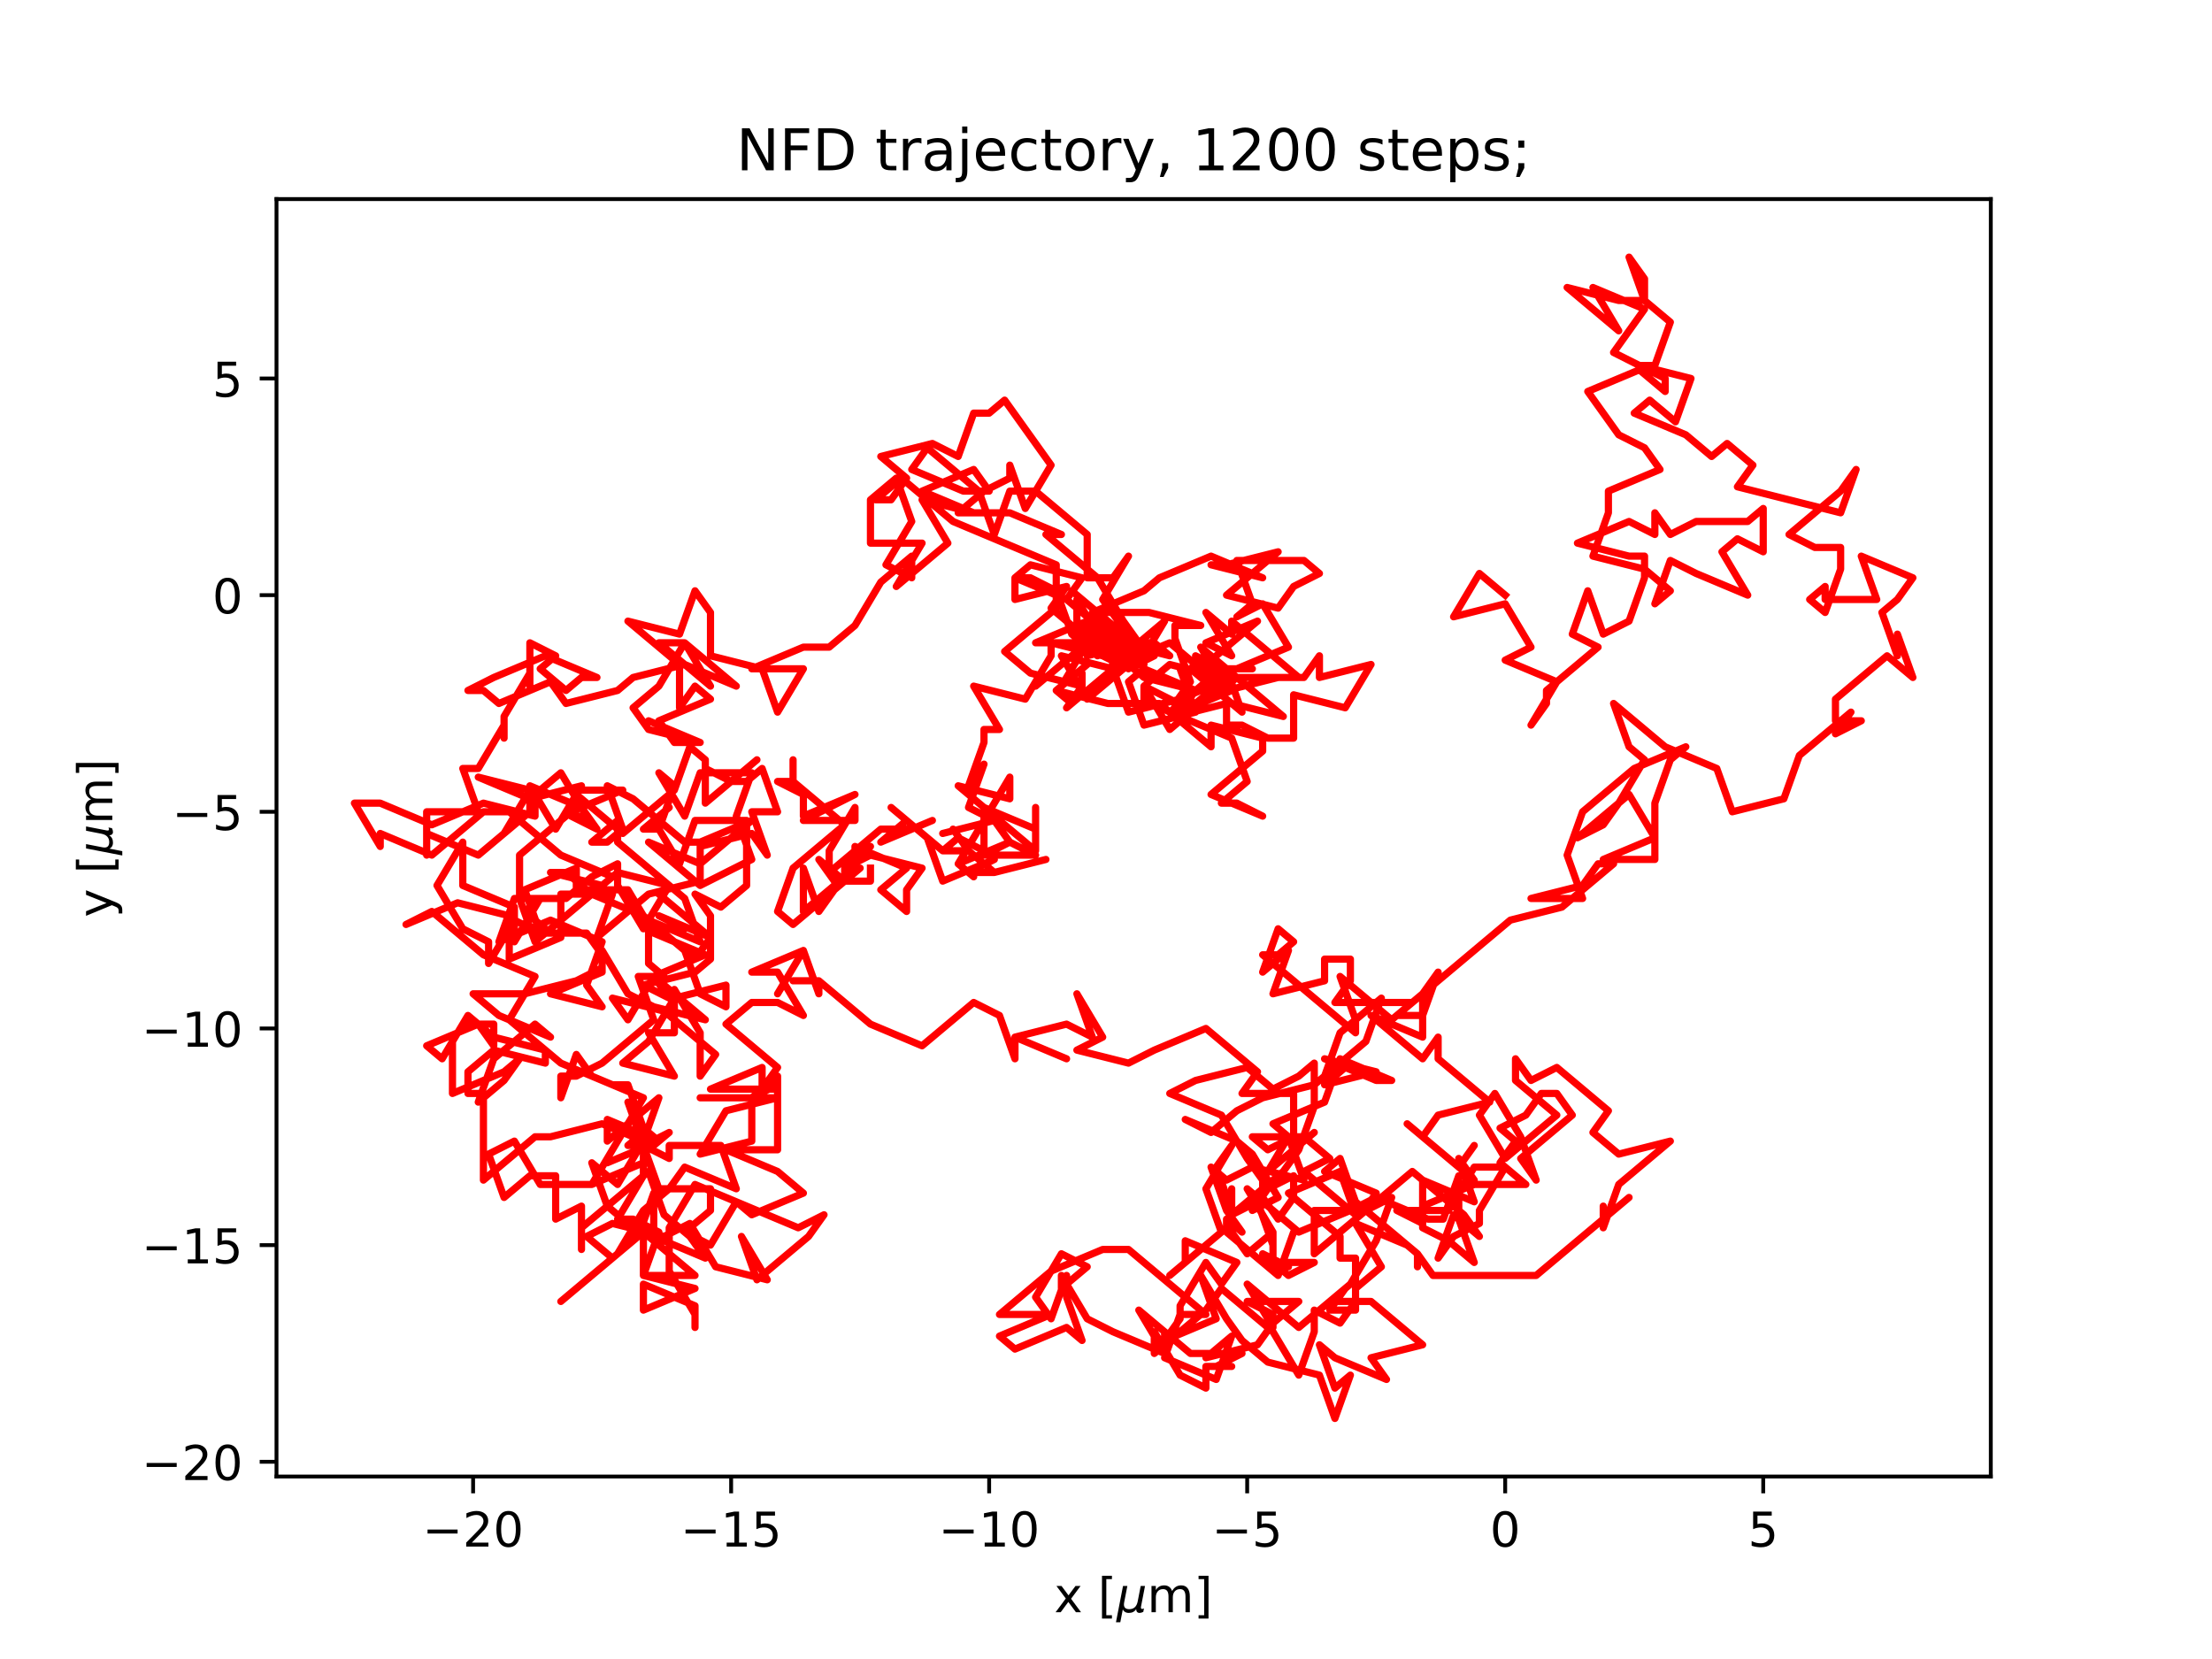 <?xml version="1.0" encoding="utf-8" standalone="no"?>
<!DOCTYPE svg PUBLIC "-//W3C//DTD SVG 1.1//EN"
  "http://www.w3.org/Graphics/SVG/1.1/DTD/svg11.dtd">
<!-- Created with matplotlib (https://matplotlib.org/) -->
<svg height="345.6pt" version="1.1" viewBox="0 0 460.8 345.6" width="460.8pt" xmlns="http://www.w3.org/2000/svg" xmlns:xlink="http://www.w3.org/1999/xlink">
 <defs>
  <style type="text/css">*{stroke-linecap:butt;stroke-linejoin:round;}</style>
 </defs>
 <g id="figure_1">
  <g id="patch_1">
   <path d="M 0 345.6 
L 460.8 345.6 
L 460.8 0 
L 0 0 
z
" style="fill:#ffffff;"/>
  </g>
  <g id="axes_1">
   <g id="patch_2">
    <path d="M 57.6 307.584 
L 414.72 307.584 
L 414.72 41.472 
L 57.6 41.472 
z
" style="fill:#ffffff;"/>
   </g>
   <g id="matplotlib.axis_1">
    <g id="xtick_1">
     <g id="line2d_1">
      <defs>
       <path d="M 0 0 
L 0 3.5 
" id="m3f8d4d5627" style="stroke:#000000;stroke-width:0.8;"/>
      </defs>
      <g>
       <use style="stroke:#000000;stroke-width:0.8;" x="98.558" xlink:href="#m3f8d4d5627" y="307.584"/>
      </g>
     </g>
     <g id="text_1">
      <!-- −20 -->
      <g transform="translate(88.006 322.182)scale(0.1 -0.1)">
       <defs>
        <path d="M 10.594 35.5 
L 73.188 35.5 
L 73.188 27.203 
L 10.594 27.203 
z
" id="DejaVuSans-8722"/>
        <path d="M 19.188 8.297 
L 53.609 8.297 
L 53.609 0 
L 7.328 0 
L 7.328 8.297 
Q 12.938 14.109 22.625 23.891 
Q 32.328 33.688 34.812 36.531 
Q 39.547 41.844 41.422 45.531 
Q 43.312 49.219 43.312 52.781 
Q 43.312 58.594 39.234 62.25 
Q 35.156 65.922 28.609 65.922 
Q 23.969 65.922 18.812 64.312 
Q 13.672 62.703 7.812 59.422 
L 7.812 69.391 
Q 13.766 71.781 18.938 73 
Q 24.125 74.219 28.422 74.219 
Q 39.75 74.219 46.484 68.547 
Q 53.219 62.891 53.219 53.422 
Q 53.219 48.922 51.531 44.891 
Q 49.859 40.875 45.406 35.406 
Q 44.188 33.984 37.641 27.219 
Q 31.109 20.453 19.188 8.297 
z
" id="DejaVuSans-50"/>
        <path d="M 31.781 66.406 
Q 24.172 66.406 20.328 58.906 
Q 16.5 51.422 16.5 36.375 
Q 16.5 21.391 20.328 13.891 
Q 24.172 6.391 31.781 6.391 
Q 39.453 6.391 43.281 13.891 
Q 47.125 21.391 47.125 36.375 
Q 47.125 51.422 43.281 58.906 
Q 39.453 66.406 31.781 66.406 
z
M 31.781 74.219 
Q 44.047 74.219 50.516 64.516 
Q 56.984 54.828 56.984 36.375 
Q 56.984 17.969 50.516 8.266 
Q 44.047 -1.422 31.781 -1.422 
Q 19.531 -1.422 13.062 8.266 
Q 6.594 17.969 6.594 36.375 
Q 6.594 54.828 13.062 64.516 
Q 19.531 74.219 31.781 74.219 
z
" id="DejaVuSans-48"/>
       </defs>
       <use xlink:href="#DejaVuSans-8722"/>
       <use x="83.789" xlink:href="#DejaVuSans-50"/>
       <use x="147.412" xlink:href="#DejaVuSans-48"/>
      </g>
     </g>
    </g>
    <g id="xtick_2">
     <g id="line2d_2">
      <g>
       <use style="stroke:#000000;stroke-width:0.8;" x="152.309" xlink:href="#m3f8d4d5627" y="307.584"/>
      </g>
     </g>
     <g id="text_2">
      <!-- −15 -->
      <g transform="translate(141.756 322.182)scale(0.1 -0.1)">
       <defs>
        <path d="M 12.406 8.297 
L 28.516 8.297 
L 28.516 63.922 
L 10.984 60.406 
L 10.984 69.391 
L 28.422 72.906 
L 38.281 72.906 
L 38.281 8.297 
L 54.391 8.297 
L 54.391 0 
L 12.406 0 
z
" id="DejaVuSans-49"/>
        <path d="M 10.797 72.906 
L 49.516 72.906 
L 49.516 64.594 
L 19.828 64.594 
L 19.828 46.734 
Q 21.969 47.469 24.109 47.828 
Q 26.266 48.188 28.422 48.188 
Q 40.625 48.188 47.75 41.5 
Q 54.891 34.812 54.891 23.391 
Q 54.891 11.625 47.562 5.094 
Q 40.234 -1.422 26.906 -1.422 
Q 22.312 -1.422 17.547 -0.641 
Q 12.797 0.141 7.719 1.703 
L 7.719 11.625 
Q 12.109 9.234 16.797 8.062 
Q 21.484 6.891 26.703 6.891 
Q 35.156 6.891 40.078 11.328 
Q 45.016 15.766 45.016 23.391 
Q 45.016 31 40.078 35.438 
Q 35.156 39.891 26.703 39.891 
Q 22.75 39.891 18.812 39.016 
Q 14.891 38.141 10.797 36.281 
z
" id="DejaVuSans-53"/>
       </defs>
       <use xlink:href="#DejaVuSans-8722"/>
       <use x="83.789" xlink:href="#DejaVuSans-49"/>
       <use x="147.412" xlink:href="#DejaVuSans-53"/>
      </g>
     </g>
    </g>
    <g id="xtick_3">
     <g id="line2d_3">
      <g>
       <use style="stroke:#000000;stroke-width:0.8;" x="206.06" xlink:href="#m3f8d4d5627" y="307.584"/>
      </g>
     </g>
     <g id="text_3">
      <!-- −10 -->
      <g transform="translate(195.507 322.182)scale(0.1 -0.1)">
       <use xlink:href="#DejaVuSans-8722"/>
       <use x="83.789" xlink:href="#DejaVuSans-49"/>
       <use x="147.412" xlink:href="#DejaVuSans-48"/>
      </g>
     </g>
    </g>
    <g id="xtick_4">
     <g id="line2d_4">
      <g>
       <use style="stroke:#000000;stroke-width:0.8;" x="259.81" xlink:href="#m3f8d4d5627" y="307.584"/>
      </g>
     </g>
     <g id="text_4">
      <!-- −5 -->
      <g transform="translate(252.439 322.182)scale(0.1 -0.1)">
       <use xlink:href="#DejaVuSans-8722"/>
       <use x="83.789" xlink:href="#DejaVuSans-53"/>
      </g>
     </g>
    </g>
    <g id="xtick_5">
     <g id="line2d_5">
      <g>
       <use style="stroke:#000000;stroke-width:0.8;" x="313.561" xlink:href="#m3f8d4d5627" y="307.584"/>
      </g>
     </g>
     <g id="text_5">
      <!-- 0 -->
      <g transform="translate(310.38 322.182)scale(0.1 -0.1)">
       <use xlink:href="#DejaVuSans-48"/>
      </g>
     </g>
    </g>
    <g id="xtick_6">
     <g id="line2d_6">
      <g>
       <use style="stroke:#000000;stroke-width:0.8;" x="367.312" xlink:href="#m3f8d4d5627" y="307.584"/>
      </g>
     </g>
     <g id="text_6">
      <!-- 5 -->
      <g transform="translate(364.131 322.182)scale(0.1 -0.1)">
       <use xlink:href="#DejaVuSans-53"/>
      </g>
     </g>
    </g>
    <g id="text_7">
     <!-- x [${\mu}$m] -->
     <g transform="translate(219.61 335.862)scale(0.1 -0.1)">
      <defs>
       <path d="M 54.891 54.688 
L 35.109 28.078 
L 55.906 0 
L 45.312 0 
L 29.391 21.484 
L 13.484 0 
L 2.875 0 
L 24.125 28.609 
L 4.688 54.688 
L 15.281 54.688 
L 29.781 35.203 
L 44.281 54.688 
z
" id="DejaVuSans-120"/>
       <path id="DejaVuSans-32"/>
       <path d="M 8.594 75.984 
L 29.297 75.984 
L 29.297 69 
L 17.578 69 
L 17.578 -6.203 
L 29.297 -6.203 
L 29.297 -13.188 
L 8.594 -13.188 
z
" id="DejaVuSans-91"/>
       <path d="M -1.312 -20.797 
L 13.375 54.688 
L 22.406 54.688 
L 15.766 20.656 
Q 15.578 19.625 15.422 18.359 
Q 15.281 17.094 15.281 15.828 
Q 15.281 11.281 18.141 8.828 
Q 21 6.391 26.312 6.391 
Q 33.547 6.391 37.984 10.484 
Q 42.438 14.594 44 22.797 
L 50.203 54.688 
L 59.188 54.688 
L 51.031 12.641 
Q 50.828 11.719 50.75 11.031 
Q 50.688 10.359 50.688 9.812 
Q 50.688 8.297 51.297 7.594 
Q 51.906 6.891 53.219 6.891 
Q 53.719 6.891 54.562 7.125 
Q 55.422 7.375 56.984 8.016 
L 55.609 0.781 
Q 53.469 -0.297 51.516 -0.859 
Q 49.562 -1.422 47.703 -1.422 
Q 44.484 -1.422 42.656 0.625 
Q 40.828 2.688 40.828 6.297 
Q 38.094 2.391 34.297 0.484 
Q 30.516 -1.422 25.391 -1.422 
Q 20.844 -1.422 17.453 0.672 
Q 14.062 2.781 12.984 6.203 
L 7.719 -20.797 
z
" id="DejaVuSans-Oblique-956"/>
       <path d="M 52 44.188 
Q 55.375 50.25 60.062 53.125 
Q 64.75 56 71.094 56 
Q 79.641 56 84.281 50.016 
Q 88.922 44.047 88.922 33.016 
L 88.922 0 
L 79.891 0 
L 79.891 32.719 
Q 79.891 40.578 77.094 44.375 
Q 74.312 48.188 68.609 48.188 
Q 61.625 48.188 57.562 43.547 
Q 53.516 38.922 53.516 30.906 
L 53.516 0 
L 44.484 0 
L 44.484 32.719 
Q 44.484 40.625 41.703 44.406 
Q 38.922 48.188 33.109 48.188 
Q 26.219 48.188 22.156 43.531 
Q 18.109 38.875 18.109 30.906 
L 18.109 0 
L 9.078 0 
L 9.078 54.688 
L 18.109 54.688 
L 18.109 46.188 
Q 21.188 51.219 25.484 53.609 
Q 29.781 56 35.688 56 
Q 41.656 56 45.828 52.969 
Q 50 49.953 52 44.188 
z
" id="DejaVuSans-109"/>
       <path d="M 30.422 75.984 
L 30.422 -13.188 
L 9.719 -13.188 
L 9.719 -6.203 
L 21.391 -6.203 
L 21.391 69 
L 9.719 69 
L 9.719 75.984 
z
" id="DejaVuSans-93"/>
      </defs>
      <use transform="translate(0 0.016)" xlink:href="#DejaVuSans-120"/>
      <use transform="translate(59.18 0.016)" xlink:href="#DejaVuSans-32"/>
      <use transform="translate(90.967 0.016)" xlink:href="#DejaVuSans-91"/>
      <use transform="translate(129.98 0.016)" xlink:href="#DejaVuSans-Oblique-956"/>
      <use transform="translate(193.604 0.016)" xlink:href="#DejaVuSans-109"/>
      <use transform="translate(291.016 0.016)" xlink:href="#DejaVuSans-93"/>
     </g>
    </g>
   </g>
   <g id="matplotlib.axis_2">
    <g id="ytick_1">
     <g id="line2d_7">
      <defs>
       <path d="M 0 0 
L -3.5 0 
" id="m6b5eb75c92" style="stroke:#000000;stroke-width:0.8;"/>
      </defs>
      <g>
       <use style="stroke:#000000;stroke-width:0.8;" x="57.6" xlink:href="#m6b5eb75c92" y="304.515"/>
      </g>
     </g>
     <g id="text_8">
      <!-- −20 -->
      <g transform="translate(29.495 308.314)scale(0.1 -0.1)">
       <use xlink:href="#DejaVuSans-8722"/>
       <use x="83.789" xlink:href="#DejaVuSans-50"/>
       <use x="147.412" xlink:href="#DejaVuSans-48"/>
      </g>
     </g>
    </g>
    <g id="ytick_2">
     <g id="line2d_8">
      <g>
       <use style="stroke:#000000;stroke-width:0.8;" x="57.6" xlink:href="#m6b5eb75c92" y="259.381"/>
      </g>
     </g>
     <g id="text_9">
      <!-- −15 -->
      <g transform="translate(29.495 263.18)scale(0.1 -0.1)">
       <use xlink:href="#DejaVuSans-8722"/>
       <use x="83.789" xlink:href="#DejaVuSans-49"/>
       <use x="147.412" xlink:href="#DejaVuSans-53"/>
      </g>
     </g>
    </g>
    <g id="ytick_3">
     <g id="line2d_9">
      <g>
       <use style="stroke:#000000;stroke-width:0.8;" x="57.6" xlink:href="#m6b5eb75c92" y="214.246"/>
      </g>
     </g>
     <g id="text_10">
      <!-- −10 -->
      <g transform="translate(29.495 218.045)scale(0.1 -0.1)">
       <use xlink:href="#DejaVuSans-8722"/>
       <use x="83.789" xlink:href="#DejaVuSans-49"/>
       <use x="147.412" xlink:href="#DejaVuSans-48"/>
      </g>
     </g>
    </g>
    <g id="ytick_4">
     <g id="line2d_10">
      <g>
       <use style="stroke:#000000;stroke-width:0.8;" x="57.6" xlink:href="#m6b5eb75c92" y="169.112"/>
      </g>
     </g>
     <g id="text_11">
      <!-- −5 -->
      <g transform="translate(35.858 172.911)scale(0.1 -0.1)">
       <use xlink:href="#DejaVuSans-8722"/>
       <use x="83.789" xlink:href="#DejaVuSans-53"/>
      </g>
     </g>
    </g>
    <g id="ytick_5">
     <g id="line2d_11">
      <g>
       <use style="stroke:#000000;stroke-width:0.8;" x="57.6" xlink:href="#m6b5eb75c92" y="123.978"/>
      </g>
     </g>
     <g id="text_12">
      <!-- 0 -->
      <g transform="translate(44.237 127.777)scale(0.1 -0.1)">
       <use xlink:href="#DejaVuSans-48"/>
      </g>
     </g>
    </g>
    <g id="ytick_6">
     <g id="line2d_12">
      <g>
       <use style="stroke:#000000;stroke-width:0.8;" x="57.6" xlink:href="#m6b5eb75c92" y="78.843"/>
      </g>
     </g>
     <g id="text_13">
      <!-- 5 -->
      <g transform="translate(44.237 82.642)scale(0.1 -0.1)">
       <use xlink:href="#DejaVuSans-53"/>
      </g>
     </g>
    </g>
    <g id="text_14">
     <!-- y [${\mu}$m] -->
     <g transform="translate(23.395 191.078)rotate(-90)scale(0.1 -0.1)">
      <defs>
       <path d="M 32.172 -5.078 
Q 28.375 -14.844 24.75 -17.812 
Q 21.141 -20.797 15.094 -20.797 
L 7.906 -20.797 
L 7.906 -13.281 
L 13.188 -13.281 
Q 16.891 -13.281 18.938 -11.516 
Q 21 -9.766 23.484 -3.219 
L 25.094 0.875 
L 2.984 54.688 
L 12.5 54.688 
L 29.594 11.922 
L 46.688 54.688 
L 56.203 54.688 
z
" id="DejaVuSans-121"/>
      </defs>
      <use transform="translate(0 0.016)" xlink:href="#DejaVuSans-121"/>
      <use transform="translate(59.18 0.016)" xlink:href="#DejaVuSans-32"/>
      <use transform="translate(90.967 0.016)" xlink:href="#DejaVuSans-91"/>
      <use transform="translate(129.98 0.016)" xlink:href="#DejaVuSans-Oblique-956"/>
      <use transform="translate(193.604 0.016)" xlink:href="#DejaVuSans-109"/>
      <use transform="translate(291.016 0.016)" xlink:href="#DejaVuSans-93"/>
     </g>
    </g>
   </g>
   <g id="line2d_13">
    <path clip-path="url(#pb69667b9d0)" d="M 313.561 123.978 
L 308.186 119.464 
L 302.811 128.491 
L 313.561 125.783 
L 318.936 134.81 
L 313.561 137.518 
L 324.311 142.031 
L 318.936 151.058 
L 322.161 146.545 
L 322.161 143.837 
L 332.911 134.81 
L 327.536 132.102 
L 330.761 123.075 
L 333.986 132.102 
L 333.986 132.102 
L 339.361 129.394 
L 342.586 120.367 
L 342.586 115.853 
L 339.361 115.853 
L 328.611 113.145 
L 339.361 108.632 
L 344.737 111.34 
L 344.737 106.827 
L 347.962 111.34 
L 353.337 108.632 
L 364.087 108.632 
L 367.312 105.924 
L 367.312 114.951 
L 361.937 112.243 
L 358.712 114.951 
L 364.087 123.978 
L 353.337 119.464 
L 347.962 116.756 
L 344.737 125.783 
L 347.962 123.075 
L 342.586 118.561 
L 331.836 115.853 
L 335.061 106.827 
L 335.061 102.313 
L 345.812 97.8 
L 342.586 93.286 
L 337.211 90.578 
L 330.761 81.551 
L 341.511 77.038 
L 346.887 81.551 
L 346.887 78.843 
L 336.136 73.427 
L 342.586 64.4 
L 331.836 59.887 
L 337.211 68.914 
L 326.461 59.887 
L 337.211 62.595 
L 342.586 62.595 
L 342.586 58.081 
L 339.361 53.568 
L 342.586 62.595 
L 347.962 67.108 
L 344.737 76.135 
L 341.511 76.135 
L 352.262 78.843 
L 349.037 87.87 
L 343.662 83.357 
L 340.436 86.065 
L 351.187 90.578 
L 356.562 95.092 
L 359.787 92.384 
L 365.162 96.897 
L 361.937 101.41 
L 383.437 106.827 
L 386.662 97.8 
L 383.437 102.313 
L 372.687 111.34 
L 378.062 114.048 
L 383.437 114.048 
L 383.437 118.561 
L 380.212 127.588 
L 376.987 124.88 
L 380.212 122.172 
L 380.212 124.88 
L 390.962 124.88 
L 387.737 115.853 
L 398.487 120.367 
L 395.262 124.88 
L 392.037 127.588 
L 395.262 136.615 
L 395.262 132.102 
L 398.487 141.129 
L 393.112 136.615 
L 382.362 145.642 
L 382.362 150.155 
L 387.737 150.155 
L 382.362 152.864 
L 385.587 148.35 
L 374.837 157.377 
L 371.612 166.404 
L 360.862 169.112 
L 357.637 160.085 
L 346.887 155.572 
L 346.887 155.572 
L 336.136 146.545 
L 339.361 155.572 
L 342.586 158.28 
L 337.211 167.307 
L 333.986 171.82 
L 328.611 174.528 
L 339.361 165.501 
L 344.737 174.528 
L 333.986 179.041 
L 344.737 179.041 
L 344.737 167.307 
L 347.962 158.28 
L 351.187 155.572 
L 340.436 160.085 
L 329.686 169.112 
L 326.461 178.139 
L 329.686 187.166 
L 318.936 187.166 
L 329.686 184.458 
L 332.911 179.944 
L 336.136 179.944 
L 325.386 188.971 
L 314.636 191.679 
L 289.911 212.441 
L 279.161 203.414 
L 282.386 212.441 
L 282.386 215.149 
L 263.035 198.901 
L 266.26 198.901 
L 269.485 196.192 
L 266.26 193.484 
L 263.035 202.511 
L 268.41 197.998 
L 265.185 207.025 
L 275.936 204.317 
L 275.936 199.803 
L 281.311 199.803 
L 281.311 204.317 
L 278.086 208.83 
L 294.211 208.83 
L 290.986 211.538 
L 290.986 211.538 
L 296.361 211.538 
L 299.586 202.511 
L 296.361 207.025 
L 296.361 216.052 
L 285.611 211.538 
L 296.361 220.565 
L 299.586 216.052 
L 299.586 220.565 
L 310.336 229.592 
L 299.586 232.3 
L 296.361 236.813 
L 293.136 234.105 
L 303.886 243.132 
L 307.111 238.619 
L 303.886 243.132 
L 307.111 245.84 
L 303.886 241.327 
L 307.111 250.354 
L 296.361 245.84 
L 296.361 254.867 
L 290.986 252.159 
L 301.736 252.159 
L 307.111 243.132 
L 313.561 243.132 
L 308.186 252.159 
L 308.186 254.867 
L 302.811 257.575 
L 299.586 262.089 
L 302.811 253.062 
L 308.186 257.575 
L 304.961 253.062 
L 294.211 244.035 
L 283.461 253.062 
L 286.686 248.548 
L 275.936 244.035 
L 279.161 241.327 
L 282.386 250.354 
L 293.136 259.381 
L 282.386 254.867 
L 287.761 263.894 
L 282.386 268.407 
L 282.386 272.921 
L 277.011 272.921 
L 280.236 268.407 
L 277.011 271.115 
L 282.386 271.115 
L 279.161 275.629 
L 273.786 272.921 
L 273.786 277.434 
L 270.56 286.461 
L 265.185 277.434 
L 254.435 268.407 
L 251.21 272.921 
L 240.46 281.948 
L 240.46 277.434 
L 245.835 286.461 
L 251.21 289.169 
L 251.21 284.656 
L 256.585 284.656 
L 253.36 284.656 
L 258.735 281.948 
L 247.985 281.948 
L 237.235 272.921 
L 242.61 281.948 
L 242.61 277.434 
L 242.61 281.948 
L 231.86 277.434 
L 226.485 274.726 
L 221.11 265.699 
L 221.11 268.407 
L 226.485 263.894 
L 221.11 261.186 
L 215.735 270.213 
L 218.96 274.726 
L 222.185 265.699 
L 222.185 270.213 
L 225.41 279.24 
L 222.185 276.532 
L 211.435 281.045 
L 208.21 278.337 
L 218.96 273.824 
L 208.21 273.824 
L 218.96 264.797 
L 218.96 264.797 
L 229.71 260.283 
L 235.085 260.283 
L 251.21 273.824 
L 245.835 273.824 
L 242.61 282.85 
L 253.36 287.364 
L 256.585 278.337 
L 251.21 282.85 
L 261.96 280.142 
L 265.185 275.629 
L 270.56 271.115 
L 259.81 271.115 
L 265.185 273.824 
L 265.185 276.532 
L 259.81 267.505 
L 270.56 276.532 
L 281.311 267.505 
L 286.686 258.478 
L 289.911 249.451 
L 284.536 252.159 
L 273.786 252.159 
L 273.786 261.186 
L 284.536 252.159 
L 295.286 261.186 
L 295.286 263.894 
L 295.286 261.186 
L 298.511 265.699 
L 320.011 265.699 
L 339.361 249.451 
L 333.986 253.964 
L 333.986 251.256 
L 333.986 255.77 
L 337.211 246.743 
L 347.962 237.716 
L 337.211 240.424 
L 331.836 235.911 
L 335.061 231.397 
L 324.311 222.37 
L 318.936 225.078 
L 315.711 220.565 
L 315.711 225.078 
L 324.311 232.3 
L 313.561 241.327 
L 308.186 232.3 
L 311.411 227.787 
L 316.786 236.813 
L 320.011 245.84 
L 316.786 241.327 
L 327.536 232.3 
L 324.311 227.787 
L 321.086 227.787 
L 317.861 232.3 
L 312.486 235.008 
L 315.711 237.716 
L 312.486 242.229 
L 317.861 246.743 
L 307.111 246.743 
L 296.361 251.256 
L 296.361 255.77 
L 301.736 258.478 
L 307.111 262.991 
L 303.886 253.964 
L 303.886 244.938 
L 300.661 253.964 
L 297.436 253.964 
L 286.686 249.451 
L 281.311 252.159 
L 270.56 256.672 
L 259.81 247.646 
L 265.185 256.672 
L 265.185 259.381 
L 261.96 250.354 
L 256.585 253.062 
L 267.335 244.035 
L 267.335 244.035 
L 270.56 239.521 
L 273.786 230.495 
L 273.786 225.981 
L 263.035 228.689 
L 257.66 231.397 
L 252.285 235.911 
L 246.91 233.203 
L 257.66 237.716 
L 260.885 240.424 
L 266.26 249.451 
L 260.885 252.159 
L 264.11 247.646 
L 269.485 244.938 
L 269.485 249.451 
L 266.26 253.964 
L 263.035 249.451 
L 263.035 244.938 
L 273.786 235.911 
L 270.56 238.619 
L 265.185 234.105 
L 275.936 229.592 
L 279.161 220.565 
L 289.911 225.078 
L 286.686 225.078 
L 275.936 220.565 
L 286.686 223.273 
L 275.936 225.981 
L 281.311 221.468 
L 275.936 224.176 
L 279.161 215.149 
L 287.761 207.927 
L 284.536 216.954 
L 273.786 225.981 
L 273.786 221.468 
L 270.56 224.176 
L 265.185 226.884 
L 259.81 222.37 
L 249.06 225.078 
L 243.685 227.787 
L 254.435 232.3 
L 259.81 241.327 
L 263.035 245.84 
L 268.41 236.813 
L 271.635 245.84 
L 260.885 243.132 
L 255.51 245.84 
L 252.285 243.132 
L 255.51 252.159 
L 258.735 256.672 
L 255.51 253.964 
L 255.51 256.672 
L 266.26 265.699 
L 269.485 256.672 
L 266.26 265.699 
L 263.035 262.991 
L 273.786 262.991 
L 268.41 265.699 
L 263.035 261.186 
L 268.41 263.894 
L 265.185 263.894 
L 265.185 256.672 
L 259.81 261.186 
L 256.585 256.672 
L 256.585 247.646 
L 256.585 252.159 
L 253.36 243.132 
L 256.585 238.619 
L 251.21 247.646 
L 254.435 256.672 
L 243.685 265.699 
L 246.91 262.991 
L 246.91 258.478 
L 257.66 262.991 
L 254.435 267.505 
L 251.21 262.991 
L 245.835 272.018 
L 245.835 274.726 
L 242.61 279.24 
L 253.36 274.726 
L 250.135 265.699 
L 255.51 274.726 
L 258.735 279.24 
L 264.11 283.753 
L 274.861 286.461 
L 278.086 295.488 
L 281.311 286.461 
L 278.086 289.169 
L 274.861 280.142 
L 278.086 282.85 
L 288.836 287.364 
L 285.611 282.85 
L 296.361 280.142 
L 285.611 271.115 
L 282.386 271.115 
L 282.386 262.089 
L 279.161 262.089 
L 279.161 257.575 
L 268.41 248.548 
L 279.161 244.035 
L 282.386 253.062 
L 271.635 244.035 
L 277.011 241.327 
L 271.635 236.813 
L 260.885 236.813 
L 264.11 239.521 
L 269.485 236.813 
L 269.485 227.787 
L 258.735 227.787 
L 261.96 223.273 
L 251.21 214.246 
L 240.46 218.76 
L 235.085 221.468 
L 224.335 218.76 
L 229.71 216.052 
L 224.335 207.025 
L 227.56 216.052 
L 222.185 213.344 
L 211.435 216.052 
L 222.185 220.565 
L 211.435 216.052 
L 211.435 220.565 
L 208.21 211.538 
L 202.835 208.83 
L 192.084 217.857 
L 181.334 213.344 
L 170.584 204.317 
L 165.209 204.317 
L 170.584 204.317 
L 170.584 207.025 
L 167.359 197.998 
L 161.984 207.025 
L 167.359 197.998 
L 156.609 202.511 
L 161.984 202.511 
L 167.359 211.538 
L 161.984 208.83 
L 156.609 208.83 
L 151.234 213.344 
L 161.984 222.37 
L 158.759 226.884 
L 158.759 222.37 
L 148.009 226.884 
L 161.984 226.884 
L 161.984 224.176 
L 156.609 228.689 
L 161.984 228.689 
L 151.234 231.397 
L 145.859 240.424 
L 156.609 237.716 
L 156.609 228.689 
L 145.859 228.689 
L 156.609 228.689 
L 161.984 225.981 
L 161.984 239.521 
L 151.234 239.521 
L 161.984 244.035 
L 167.359 248.548 
L 156.609 253.062 
L 153.384 250.354 
L 148.009 259.381 
L 142.634 256.672 
L 148.009 252.159 
L 148.009 247.646 
L 137.259 247.646 
L 134.034 238.619 
L 130.809 238.619 
L 134.034 235.911 
L 134.034 244.938 
L 128.658 253.964 
L 131.884 253.964 
L 137.259 256.672 
L 134.034 265.699 
L 134.034 256.672 
L 144.784 265.699 
L 134.034 265.699 
L 144.784 268.407 
L 134.034 272.921 
L 134.034 267.505 
L 144.784 272.018 
L 144.784 276.532 
L 144.784 273.824 
L 139.409 264.797 
L 139.409 255.77 
L 144.784 246.743 
L 166.284 255.77 
L 171.659 253.062 
L 168.434 257.575 
L 157.684 266.602 
L 154.459 257.575 
L 159.834 266.602 
L 149.084 263.894 
L 143.709 254.867 
L 138.334 257.575 
L 127.583 254.867 
L 122.208 257.575 
L 127.583 262.089 
L 116.833 271.115 
L 132.959 257.575 
L 136.184 248.548 
L 136.184 257.575 
L 146.934 262.089 
L 143.709 257.575 
L 138.334 253.062 
L 135.109 244.035 
L 121.133 255.77 
L 121.133 260.283 
L 121.133 251.256 
L 115.758 253.964 
L 115.758 244.938 
L 110.383 244.938 
L 105.008 249.451 
L 101.783 240.424 
L 107.158 237.716 
L 107.158 237.716 
L 112.533 246.743 
L 123.283 246.743 
L 134.034 242.229 
L 123.283 246.743 
L 134.034 228.689 
L 123.283 224.176 
L 120.058 219.662 
L 116.833 228.689 
L 116.833 224.176 
L 120.058 224.176 
L 125.433 221.468 
L 136.184 212.441 
L 132.959 203.414 
L 138.334 203.414 
L 135.109 200.706 
L 135.109 191.679 
L 145.859 196.192 
L 142.634 187.166 
L 139.409 184.458 
L 128.658 181.749 
L 125.433 184.458 
L 114.683 181.749 
L 117.908 181.749 
L 123.283 186.263 
L 134.034 190.776 
L 144.784 199.803 
L 148.009 195.29 
L 137.259 186.263 
L 148.009 195.29 
L 137.259 190.776 
L 142.634 193.484 
L 137.259 193.484 
L 142.634 197.998 
L 145.859 207.025 
L 151.234 209.733 
L 151.234 205.219 
L 140.484 207.927 
L 135.109 216.954 
L 129.734 221.468 
L 140.484 224.176 
L 135.109 215.149 
L 140.484 215.149 
L 140.484 206.122 
L 145.859 215.149 
L 145.859 224.176 
L 149.084 219.662 
L 138.334 210.635 
L 127.583 207.927 
L 130.809 212.441 
L 136.184 203.414 
L 146.934 212.441 
L 136.184 209.733 
L 130.809 207.025 
L 125.433 197.998 
L 125.433 202.511 
L 114.683 207.025 
L 125.433 209.733 
L 125.433 209.733 
L 122.208 205.219 
L 125.433 196.192 
L 114.683 191.679 
L 103.933 196.192 
L 107.158 187.166 
L 117.908 187.166 
L 123.283 182.652 
L 128.658 179.944 
L 128.658 179.944 
L 128.658 184.458 
L 134.034 193.484 
L 139.409 184.458 
L 128.658 175.431 
L 128.658 170.917 
L 123.283 175.431 
L 126.508 175.431 
L 129.734 172.723 
L 126.508 163.696 
L 131.884 166.404 
L 142.634 175.431 
L 145.859 175.431 
L 156.609 170.917 
L 145.859 179.944 
L 135.109 175.431 
L 145.859 184.458 
L 156.609 179.041 
L 153.384 170.015 
L 156.609 160.988 
L 145.859 160.988 
L 142.634 170.015 
L 137.259 160.988 
L 140.484 163.696 
L 137.259 172.723 
L 134.034 172.723 
L 139.409 168.209 
L 136.184 170.917 
L 141.559 179.944 
L 144.784 170.917 
L 155.534 170.917 
L 155.534 184.458 
L 150.159 188.971 
L 144.784 186.263 
L 148.009 190.776 
L 148.009 199.803 
L 144.784 202.511 
L 134.034 205.219 
L 139.409 207.927 
L 136.184 203.414 
L 146.934 198.901 
L 136.184 194.387 
L 130.809 185.36 
L 120.058 185.36 
L 120.058 180.847 
L 109.308 185.36 
L 112.533 194.387 
L 107.158 191.679 
L 101.783 200.706 
L 101.783 196.192 
L 96.408 193.484 
L 91.033 184.458 
L 96.408 175.431 
L 96.408 184.458 
L 107.158 188.971 
L 107.158 196.192 
L 112.533 187.166 
L 109.308 189.874 
L 114.683 194.387 
L 111.458 194.387 
L 122.208 194.387 
L 125.433 198.901 
L 125.433 201.609 
L 120.058 204.317 
L 109.308 207.025 
L 98.558 207.025 
L 103.933 211.538 
L 114.683 216.052 
L 111.458 213.344 
L 102.858 220.565 
L 99.633 229.592 
L 105.008 225.078 
L 108.233 220.565 
L 105.008 223.273 
L 94.258 227.787 
L 94.258 216.052 
L 97.483 213.344 
L 102.858 213.344 
L 102.858 217.857 
L 99.633 213.344 
L 88.883 217.857 
L 92.108 220.565 
L 97.483 211.538 
L 102.858 216.052 
L 113.608 218.76 
L 113.608 221.468 
L 102.858 218.76 
L 97.483 223.273 
L 97.483 227.787 
L 100.708 227.787 
L 100.708 245.84 
L 100.708 245.84 
L 111.458 236.813 
L 114.683 236.813 
L 125.433 234.105 
L 136.184 238.619 
L 139.409 235.911 
L 134.034 238.619 
L 130.809 229.592 
L 134.034 238.619 
L 139.409 241.327 
L 139.409 238.619 
L 150.159 238.619 
L 153.384 247.646 
L 142.634 243.132 
L 139.409 247.646 
L 134.034 252.159 
L 128.658 261.186 
L 131.884 258.478 
L 131.884 255.77 
L 126.508 251.256 
L 123.283 242.229 
L 128.658 246.743 
L 134.034 237.716 
L 137.259 228.689 
L 126.508 237.716 
L 126.508 233.203 
L 126.508 233.203 
L 137.259 237.716 
L 137.259 237.716 
L 126.508 242.229 
L 137.259 237.716 
L 134.034 235.008 
L 130.809 225.981 
L 127.583 225.981 
L 116.833 221.468 
L 106.083 212.441 
L 111.458 203.414 
L 100.708 198.901 
L 89.958 189.874 
L 84.583 192.582 
L 95.333 188.068 
L 106.083 190.776 
L 106.083 199.803 
L 116.833 195.29 
L 116.833 186.263 
L 127.583 186.263 
L 124.358 195.29 
L 135.109 186.263 
L 145.859 183.555 
L 145.859 176.333 
L 156.609 173.625 
L 159.834 178.139 
L 156.609 169.112 
L 161.984 169.112 
L 158.759 160.085 
L 155.534 162.793 
L 152.309 162.793 
L 146.934 160.085 
L 146.934 167.307 
L 157.684 158.28 
L 146.934 167.307 
L 146.934 158.28 
L 143.709 155.572 
L 140.484 164.598 
L 129.734 173.625 
L 118.983 164.598 
L 129.734 164.598 
L 118.983 169.112 
L 108.233 178.139 
L 108.233 187.166 
L 111.458 196.192 
L 127.583 182.652 
L 116.833 178.139 
L 106.083 169.112 
L 100.708 169.112 
L 89.958 178.139 
L 79.208 173.625 
L 79.208 176.333 
L 73.833 167.307 
L 79.208 167.307 
L 89.958 171.82 
L 100.708 167.307 
L 111.458 170.015 
L 111.458 165.501 
L 116.833 160.988 
L 122.208 170.015 
L 118.983 170.015 
L 124.358 172.723 
L 121.133 168.209 
L 110.383 163.696 
L 115.758 172.723 
L 121.133 163.696 
L 110.383 166.404 
L 99.633 161.89 
L 110.383 164.598 
L 105.008 173.625 
L 110.383 164.598 
L 110.383 169.112 
L 99.633 178.139 
L 88.883 173.625 
L 88.883 178.139 
L 88.883 169.112 
L 99.633 169.112 
L 96.408 160.085 
L 99.633 160.085 
L 105.008 151.058 
L 105.008 153.766 
L 105.008 149.253 
L 110.383 140.226 
L 110.383 142.934 
L 110.383 133.907 
L 115.758 136.615 
L 112.533 139.323 
L 117.908 143.837 
L 121.133 141.129 
L 124.358 141.129 
L 113.608 136.615 
L 102.858 141.129 
L 97.483 143.837 
L 100.708 143.837 
L 103.933 146.545 
L 114.683 142.031 
L 117.908 146.545 
L 128.658 143.837 
L 131.884 141.129 
L 142.634 138.421 
L 153.384 142.934 
L 142.634 133.907 
L 148.009 142.934 
L 137.259 133.907 
L 142.634 133.907 
L 137.259 142.934 
L 137.259 142.934 
L 131.884 147.447 
L 135.109 151.961 
L 145.859 154.669 
L 135.109 150.155 
L 145.859 154.669 
L 140.484 154.669 
L 137.259 150.155 
L 148.009 145.642 
L 144.784 142.934 
L 141.559 147.447 
L 141.559 138.421 
L 130.809 129.394 
L 141.559 132.102 
L 144.784 123.075 
L 148.009 127.588 
L 148.009 136.615 
L 158.759 139.323 
L 161.984 148.35 
L 167.359 139.323 
L 156.609 139.323 
L 167.359 134.81 
L 172.734 134.81 
L 178.109 130.296 
L 183.484 121.269 
L 189.934 115.853 
L 189.934 120.367 
L 184.559 117.659 
L 189.934 108.632 
L 186.709 99.605 
L 181.334 104.118 
L 181.334 113.145 
L 192.084 113.145 
L 186.709 122.172 
L 197.459 113.145 
L 192.084 104.118 
L 202.835 106.827 
L 192.084 102.313 
L 202.835 97.8 
L 206.06 102.313 
L 200.685 102.313 
L 189.934 97.8 
L 193.159 93.286 
L 203.91 102.313 
L 207.135 111.34 
L 210.36 102.313 
L 210.36 102.313 
L 215.735 102.313 
L 226.485 111.34 
L 226.485 120.367 
L 231.86 120.367 
L 235.085 115.853 
L 229.71 124.88 
L 232.935 129.394 
L 238.31 138.421 
L 232.935 133.907 
L 232.935 138.421 
L 243.685 133.907 
L 254.435 142.934 
L 243.685 151.961 
L 238.31 142.934 
L 243.685 138.421 
L 254.435 141.129 
L 251.21 136.615 
L 247.985 139.323 
L 258.735 148.35 
L 255.51 139.323 
L 250.135 134.81 
L 255.51 143.837 
L 266.26 141.129 
L 271.635 141.129 
L 274.861 136.615 
L 274.861 141.129 
L 285.611 138.421 
L 280.236 147.447 
L 269.485 144.739 
L 269.485 153.766 
L 264.11 153.766 
L 258.735 151.058 
L 255.51 151.058 
L 255.51 146.545 
L 244.76 149.253 
L 244.76 146.545 
L 247.985 142.031 
L 244.76 133.004 
L 244.76 130.296 
L 250.135 130.296 
L 239.385 127.588 
L 228.635 127.588 
L 223.26 123.075 
L 234.01 132.102 
L 230.785 141.129 
L 234.01 132.102 
L 239.385 141.129 
L 234.01 132.102 
L 234.01 129.394 
L 234.01 133.907 
L 228.635 136.615 
L 223.26 132.102 
L 220.035 123.075 
L 214.66 120.367 
L 211.435 120.367 
L 211.435 124.88 
L 222.185 122.172 
L 218.96 126.686 
L 232.935 138.421 
L 222.185 147.447 
L 225.41 142.934 
L 225.41 140.226 
L 225.41 142.934 
L 214.66 140.226 
L 209.285 135.712 
L 220.035 126.686 
L 220.035 117.659 
L 198.534 108.632 
L 187.784 99.605 
L 182.409 104.118 
L 185.634 104.118 
L 188.859 99.605 
L 183.484 95.092 
L 194.234 92.384 
L 199.609 95.092 
L 202.835 86.065 
L 206.06 86.065 
L 209.285 83.357 
L 218.96 96.897 
L 213.585 105.924 
L 210.36 96.897 
L 210.36 99.605 
L 204.985 102.313 
L 199.609 106.827 
L 210.36 106.827 
L 221.11 111.34 
L 217.885 111.34 
L 228.635 120.367 
L 234.01 129.394 
L 237.235 133.907 
L 226.485 136.615 
L 226.485 133.907 
L 215.735 133.907 
L 226.485 129.394 
L 237.235 138.421 
L 242.61 129.394 
L 237.235 133.907 
L 240.46 133.907 
L 240.46 133.907 
L 243.685 136.615 
L 232.935 133.907 
L 222.185 124.88 
L 211.435 120.367 
L 214.66 117.659 
L 225.41 120.367 
L 222.185 124.88 
L 232.935 133.907 
L 229.71 136.615 
L 235.085 139.323 
L 240.46 136.615 
L 240.46 136.615 
L 229.71 133.907 
L 224.335 124.88 
L 224.335 129.394 
L 238.31 141.129 
L 249.06 143.837 
L 252.285 141.129 
L 249.06 136.615 
L 254.435 139.323 
L 251.21 142.031 
L 256.585 146.545 
L 267.335 149.253 
L 256.585 140.226 
L 245.835 149.253 
L 256.585 153.766 
L 259.81 162.793 
L 254.435 167.307 
L 257.66 167.307 
L 263.035 170.015 
L 252.285 165.501 
L 263.035 156.474 
L 263.035 153.766 
L 252.285 151.058 
L 252.285 155.572 
L 241.535 146.545 
L 230.785 146.545 
L 220.035 143.837 
L 223.26 146.545 
L 220.035 143.837 
L 226.485 138.421 
L 221.11 142.934 
L 226.485 133.907 
L 215.735 142.934 
L 226.485 133.907 
L 237.235 136.615 
L 226.485 145.642 
L 221.11 136.615 
L 231.86 139.323 
L 235.085 148.35 
L 245.835 145.642 
L 256.585 141.129 
L 251.21 138.421 
L 261.96 129.394 
L 261.96 129.394 
L 251.21 133.907 
L 256.585 136.615 
L 251.21 127.588 
L 256.585 132.102 
L 256.585 129.394 
L 270.56 141.129 
L 257.66 141.129 
L 254.435 143.837 
L 251.21 143.837 
L 256.585 143.837 
L 245.835 148.35 
L 249.06 143.837 
L 249.06 143.837 
L 238.31 139.323 
L 235.085 142.031 
L 238.31 151.058 
L 249.06 148.35 
L 245.835 139.323 
L 249.06 148.35 
L 238.31 142.934 
L 238.31 145.642 
L 243.685 148.35 
L 254.435 139.323 
L 260.885 139.323 
L 257.66 139.323 
L 268.41 134.81 
L 263.035 125.783 
L 257.66 128.491 
L 260.885 125.783 
L 257.66 116.756 
L 271.635 116.756 
L 274.861 119.464 
L 269.485 122.172 
L 269.485 122.172 
L 266.26 126.686 
L 255.51 123.978 
L 266.26 114.951 
L 255.51 117.659 
L 252.285 117.659 
L 263.035 120.367 
L 252.285 115.853 
L 241.535 120.367 
L 238.31 123.075 
L 227.56 127.588 
L 232.935 132.102 
L 229.71 136.615 
L 218.96 133.907 
L 218.96 136.615 
L 213.585 145.642 
L 202.835 142.934 
L 208.21 151.961 
L 204.985 151.961 
L 204.985 154.669 
L 201.76 163.696 
L 204.985 159.182 
L 201.76 168.209 
L 207.135 170.917 
L 196.384 173.625 
L 207.135 170.917 
L 210.36 175.431 
L 204.985 178.139 
L 215.735 178.139 
L 210.36 175.431 
L 199.609 179.944 
L 202.835 182.652 
L 199.609 179.944 
L 210.36 161.89 
L 210.36 166.404 
L 199.609 163.696 
L 215.735 177.236 
L 215.735 168.209 
L 215.735 172.723 
L 204.985 168.209 
L 204.985 177.236 
L 199.609 174.528 
L 196.384 177.236 
L 201.76 177.236 
L 198.534 172.723 
L 201.76 177.236 
L 207.135 181.749 
L 217.885 179.041 
L 207.135 181.749 
L 201.76 181.749 
L 207.135 179.041 
L 196.384 183.555 
L 193.159 174.528 
L 196.384 177.236 
L 185.634 168.209 
L 188.859 170.917 
L 183.484 175.431 
L 194.234 170.917 
L 183.484 175.431 
L 188.859 172.723 
L 183.484 172.723 
L 172.734 181.749 
L 172.734 177.236 
L 178.109 168.209 
L 178.109 170.917 
L 167.359 170.917 
L 178.109 165.501 
L 167.359 170.015 
L 167.359 165.501 
L 161.984 162.793 
L 165.209 162.793 
L 165.209 158.28 
L 165.209 162.793 
L 175.959 171.82 
L 165.209 180.847 
L 161.984 189.874 
L 165.209 192.582 
L 175.959 183.555 
L 170.584 179.041 
L 173.809 183.555 
L 179.184 180.847 
L 173.809 185.36 
L 170.584 189.874 
L 167.359 180.847 
L 167.359 189.874 
L 178.109 180.847 
L 178.109 176.333 
L 188.859 180.847 
L 183.484 185.36 
L 188.859 189.874 
L 188.859 185.36 
L 192.084 180.847 
L 181.334 178.139 
L 175.959 180.847 
L 181.334 176.333 
L 175.959 179.041 
L 175.959 183.555 
L 181.334 183.555 
L 181.334 180.847 
L 181.334 180.847 
" style="fill:none;stroke:#ff0000;stroke-linecap:square;stroke-width:1.5;"/>
   </g>
   <g id="patch_3">
    <path d="M 57.6 307.584 
L 57.6 41.472 
" style="fill:none;stroke:#000000;stroke-linecap:square;stroke-linejoin:miter;stroke-width:0.8;"/>
   </g>
   <g id="patch_4">
    <path d="M 414.72 307.584 
L 414.72 41.472 
" style="fill:none;stroke:#000000;stroke-linecap:square;stroke-linejoin:miter;stroke-width:0.8;"/>
   </g>
   <g id="patch_5">
    <path d="M 57.6 307.584 
L 414.72 307.584 
" style="fill:none;stroke:#000000;stroke-linecap:square;stroke-linejoin:miter;stroke-width:0.8;"/>
   </g>
   <g id="patch_6">
    <path d="M 57.6 41.472 
L 414.72 41.472 
" style="fill:none;stroke:#000000;stroke-linecap:square;stroke-linejoin:miter;stroke-width:0.8;"/>
   </g>
   <g id="text_15">
    <!-- NFD trajectory, 1200 steps; -->
    <g transform="translate(153.382 35.472)scale(0.12 -0.12)">
     <defs>
      <path d="M 9.812 72.906 
L 23.094 72.906 
L 55.422 11.922 
L 55.422 72.906 
L 64.984 72.906 
L 64.984 0 
L 51.703 0 
L 19.391 60.984 
L 19.391 0 
L 9.812 0 
z
" id="DejaVuSans-78"/>
      <path d="M 9.812 72.906 
L 51.703 72.906 
L 51.703 64.594 
L 19.672 64.594 
L 19.672 43.109 
L 48.578 43.109 
L 48.578 34.812 
L 19.672 34.812 
L 19.672 0 
L 9.812 0 
z
" id="DejaVuSans-70"/>
      <path d="M 19.672 64.797 
L 19.672 8.109 
L 31.594 8.109 
Q 46.688 8.109 53.688 14.938 
Q 60.688 21.781 60.688 36.531 
Q 60.688 51.172 53.688 57.984 
Q 46.688 64.797 31.594 64.797 
z
M 9.812 72.906 
L 30.078 72.906 
Q 51.266 72.906 61.172 64.094 
Q 71.094 55.281 71.094 36.531 
Q 71.094 17.672 61.125 8.828 
Q 51.172 0 30.078 0 
L 9.812 0 
z
" id="DejaVuSans-68"/>
      <path d="M 18.312 70.219 
L 18.312 54.688 
L 36.812 54.688 
L 36.812 47.703 
L 18.312 47.703 
L 18.312 18.016 
Q 18.312 11.328 20.141 9.422 
Q 21.969 7.516 27.594 7.516 
L 36.812 7.516 
L 36.812 0 
L 27.594 0 
Q 17.188 0 13.234 3.875 
Q 9.281 7.766 9.281 18.016 
L 9.281 47.703 
L 2.688 47.703 
L 2.688 54.688 
L 9.281 54.688 
L 9.281 70.219 
z
" id="DejaVuSans-116"/>
      <path d="M 41.109 46.297 
Q 39.594 47.172 37.812 47.578 
Q 36.031 48 33.891 48 
Q 26.266 48 22.188 43.047 
Q 18.109 38.094 18.109 28.812 
L 18.109 0 
L 9.078 0 
L 9.078 54.688 
L 18.109 54.688 
L 18.109 46.188 
Q 20.953 51.172 25.484 53.578 
Q 30.031 56 36.531 56 
Q 37.453 56 38.578 55.875 
Q 39.703 55.766 41.062 55.516 
z
" id="DejaVuSans-114"/>
      <path d="M 34.281 27.484 
Q 23.391 27.484 19.188 25 
Q 14.984 22.516 14.984 16.5 
Q 14.984 11.719 18.141 8.906 
Q 21.297 6.109 26.703 6.109 
Q 34.188 6.109 38.703 11.406 
Q 43.219 16.703 43.219 25.484 
L 43.219 27.484 
z
M 52.203 31.203 
L 52.203 0 
L 43.219 0 
L 43.219 8.297 
Q 40.141 3.328 35.547 0.953 
Q 30.953 -1.422 24.312 -1.422 
Q 15.922 -1.422 10.953 3.297 
Q 6 8.016 6 15.922 
Q 6 25.141 12.172 29.828 
Q 18.359 34.516 30.609 34.516 
L 43.219 34.516 
L 43.219 35.406 
Q 43.219 41.609 39.141 45 
Q 35.062 48.391 27.688 48.391 
Q 23 48.391 18.547 47.266 
Q 14.109 46.141 10.016 43.891 
L 10.016 52.203 
Q 14.938 54.109 19.578 55.047 
Q 24.219 56 28.609 56 
Q 40.484 56 46.344 49.844 
Q 52.203 43.703 52.203 31.203 
z
" id="DejaVuSans-97"/>
      <path d="M 9.422 54.688 
L 18.406 54.688 
L 18.406 -0.984 
Q 18.406 -11.422 14.422 -16.109 
Q 10.453 -20.797 1.609 -20.797 
L -1.812 -20.797 
L -1.812 -13.188 
L 0.594 -13.188 
Q 5.719 -13.188 7.562 -10.812 
Q 9.422 -8.453 9.422 -0.984 
z
M 9.422 75.984 
L 18.406 75.984 
L 18.406 64.594 
L 9.422 64.594 
z
" id="DejaVuSans-106"/>
      <path d="M 56.203 29.594 
L 56.203 25.203 
L 14.891 25.203 
Q 15.484 15.922 20.484 11.062 
Q 25.484 6.203 34.422 6.203 
Q 39.594 6.203 44.453 7.469 
Q 49.312 8.734 54.109 11.281 
L 54.109 2.781 
Q 49.266 0.734 44.188 -0.344 
Q 39.109 -1.422 33.891 -1.422 
Q 20.797 -1.422 13.156 6.188 
Q 5.516 13.812 5.516 26.812 
Q 5.516 40.234 12.766 48.109 
Q 20.016 56 32.328 56 
Q 43.359 56 49.781 48.891 
Q 56.203 41.797 56.203 29.594 
z
M 47.219 32.234 
Q 47.125 39.594 43.094 43.984 
Q 39.062 48.391 32.422 48.391 
Q 24.906 48.391 20.391 44.141 
Q 15.875 39.891 15.188 32.172 
z
" id="DejaVuSans-101"/>
      <path d="M 48.781 52.594 
L 48.781 44.188 
Q 44.969 46.297 41.141 47.344 
Q 37.312 48.391 33.406 48.391 
Q 24.656 48.391 19.812 42.844 
Q 14.984 37.312 14.984 27.297 
Q 14.984 17.281 19.812 11.734 
Q 24.656 6.203 33.406 6.203 
Q 37.312 6.203 41.141 7.25 
Q 44.969 8.297 48.781 10.406 
L 48.781 2.094 
Q 45.016 0.344 40.984 -0.531 
Q 36.969 -1.422 32.422 -1.422 
Q 20.062 -1.422 12.781 6.344 
Q 5.516 14.109 5.516 27.297 
Q 5.516 40.672 12.859 48.328 
Q 20.219 56 33.016 56 
Q 37.156 56 41.109 55.141 
Q 45.062 54.297 48.781 52.594 
z
" id="DejaVuSans-99"/>
      <path d="M 30.609 48.391 
Q 23.391 48.391 19.188 42.75 
Q 14.984 37.109 14.984 27.297 
Q 14.984 17.484 19.156 11.844 
Q 23.344 6.203 30.609 6.203 
Q 37.797 6.203 41.984 11.859 
Q 46.188 17.531 46.188 27.297 
Q 46.188 37.016 41.984 42.703 
Q 37.797 48.391 30.609 48.391 
z
M 30.609 56 
Q 42.328 56 49.016 48.375 
Q 55.719 40.766 55.719 27.297 
Q 55.719 13.875 49.016 6.219 
Q 42.328 -1.422 30.609 -1.422 
Q 18.844 -1.422 12.172 6.219 
Q 5.516 13.875 5.516 27.297 
Q 5.516 40.766 12.172 48.375 
Q 18.844 56 30.609 56 
z
" id="DejaVuSans-111"/>
      <path d="M 11.719 12.406 
L 22.016 12.406 
L 22.016 4 
L 14.016 -11.625 
L 7.719 -11.625 
L 11.719 4 
z
" id="DejaVuSans-44"/>
      <path d="M 44.281 53.078 
L 44.281 44.578 
Q 40.484 46.531 36.375 47.5 
Q 32.281 48.484 27.875 48.484 
Q 21.188 48.484 17.844 46.438 
Q 14.5 44.391 14.5 40.281 
Q 14.5 37.156 16.891 35.375 
Q 19.281 33.594 26.516 31.984 
L 29.594 31.297 
Q 39.156 29.25 43.188 25.516 
Q 47.219 21.781 47.219 15.094 
Q 47.219 7.469 41.188 3.016 
Q 35.156 -1.422 24.609 -1.422 
Q 20.219 -1.422 15.453 -0.562 
Q 10.688 0.297 5.422 2 
L 5.422 11.281 
Q 10.406 8.688 15.234 7.391 
Q 20.062 6.109 24.812 6.109 
Q 31.156 6.109 34.562 8.281 
Q 37.984 10.453 37.984 14.406 
Q 37.984 18.062 35.516 20.016 
Q 33.062 21.969 24.703 23.781 
L 21.578 24.516 
Q 13.234 26.266 9.516 29.906 
Q 5.812 33.547 5.812 39.891 
Q 5.812 47.609 11.281 51.797 
Q 16.75 56 26.812 56 
Q 31.781 56 36.172 55.266 
Q 40.578 54.547 44.281 53.078 
z
" id="DejaVuSans-115"/>
      <path d="M 18.109 8.203 
L 18.109 -20.797 
L 9.078 -20.797 
L 9.078 54.688 
L 18.109 54.688 
L 18.109 46.391 
Q 20.953 51.266 25.266 53.625 
Q 29.594 56 35.594 56 
Q 45.562 56 51.781 48.094 
Q 58.016 40.188 58.016 27.297 
Q 58.016 14.406 51.781 6.484 
Q 45.562 -1.422 35.594 -1.422 
Q 29.594 -1.422 25.266 0.953 
Q 20.953 3.328 18.109 8.203 
z
M 48.688 27.297 
Q 48.688 37.203 44.609 42.844 
Q 40.531 48.484 33.406 48.484 
Q 26.266 48.484 22.188 42.844 
Q 18.109 37.203 18.109 27.297 
Q 18.109 17.391 22.188 11.75 
Q 26.266 6.109 33.406 6.109 
Q 40.531 6.109 44.609 11.75 
Q 48.688 17.391 48.688 27.297 
z
" id="DejaVuSans-112"/>
      <path d="M 11.719 51.703 
L 22.016 51.703 
L 22.016 39.312 
L 11.719 39.312 
z
M 11.719 12.406 
L 22.016 12.406 
L 22.016 4 
L 14.016 -11.625 
L 7.719 -11.625 
L 11.719 4 
z
" id="DejaVuSans-59"/>
     </defs>
     <use xlink:href="#DejaVuSans-78"/>
     <use x="74.805" xlink:href="#DejaVuSans-70"/>
     <use x="132.324" xlink:href="#DejaVuSans-68"/>
     <use x="209.326" xlink:href="#DejaVuSans-32"/>
     <use x="241.113" xlink:href="#DejaVuSans-116"/>
     <use x="280.322" xlink:href="#DejaVuSans-114"/>
     <use x="321.436" xlink:href="#DejaVuSans-97"/>
     <use x="382.715" xlink:href="#DejaVuSans-106"/>
     <use x="410.498" xlink:href="#DejaVuSans-101"/>
     <use x="472.021" xlink:href="#DejaVuSans-99"/>
     <use x="527.002" xlink:href="#DejaVuSans-116"/>
     <use x="566.211" xlink:href="#DejaVuSans-111"/>
     <use x="627.393" xlink:href="#DejaVuSans-114"/>
     <use x="668.506" xlink:href="#DejaVuSans-121"/>
     <use x="727.686" xlink:href="#DejaVuSans-44"/>
     <use x="759.473" xlink:href="#DejaVuSans-32"/>
     <use x="791.26" xlink:href="#DejaVuSans-49"/>
     <use x="854.883" xlink:href="#DejaVuSans-50"/>
     <use x="918.506" xlink:href="#DejaVuSans-48"/>
     <use x="982.129" xlink:href="#DejaVuSans-48"/>
     <use x="1045.752" xlink:href="#DejaVuSans-32"/>
     <use x="1077.539" xlink:href="#DejaVuSans-115"/>
     <use x="1129.639" xlink:href="#DejaVuSans-116"/>
     <use x="1168.848" xlink:href="#DejaVuSans-101"/>
     <use x="1230.371" xlink:href="#DejaVuSans-112"/>
     <use x="1293.848" xlink:href="#DejaVuSans-115"/>
     <use x="1345.947" xlink:href="#DejaVuSans-59"/>
    </g>
   </g>
  </g>
 </g>
 <defs>
  <clipPath id="pb69667b9d0">
   <rect height="266.112" width="357.12" x="57.6" y="41.472"/>
  </clipPath>
 </defs>
</svg>
